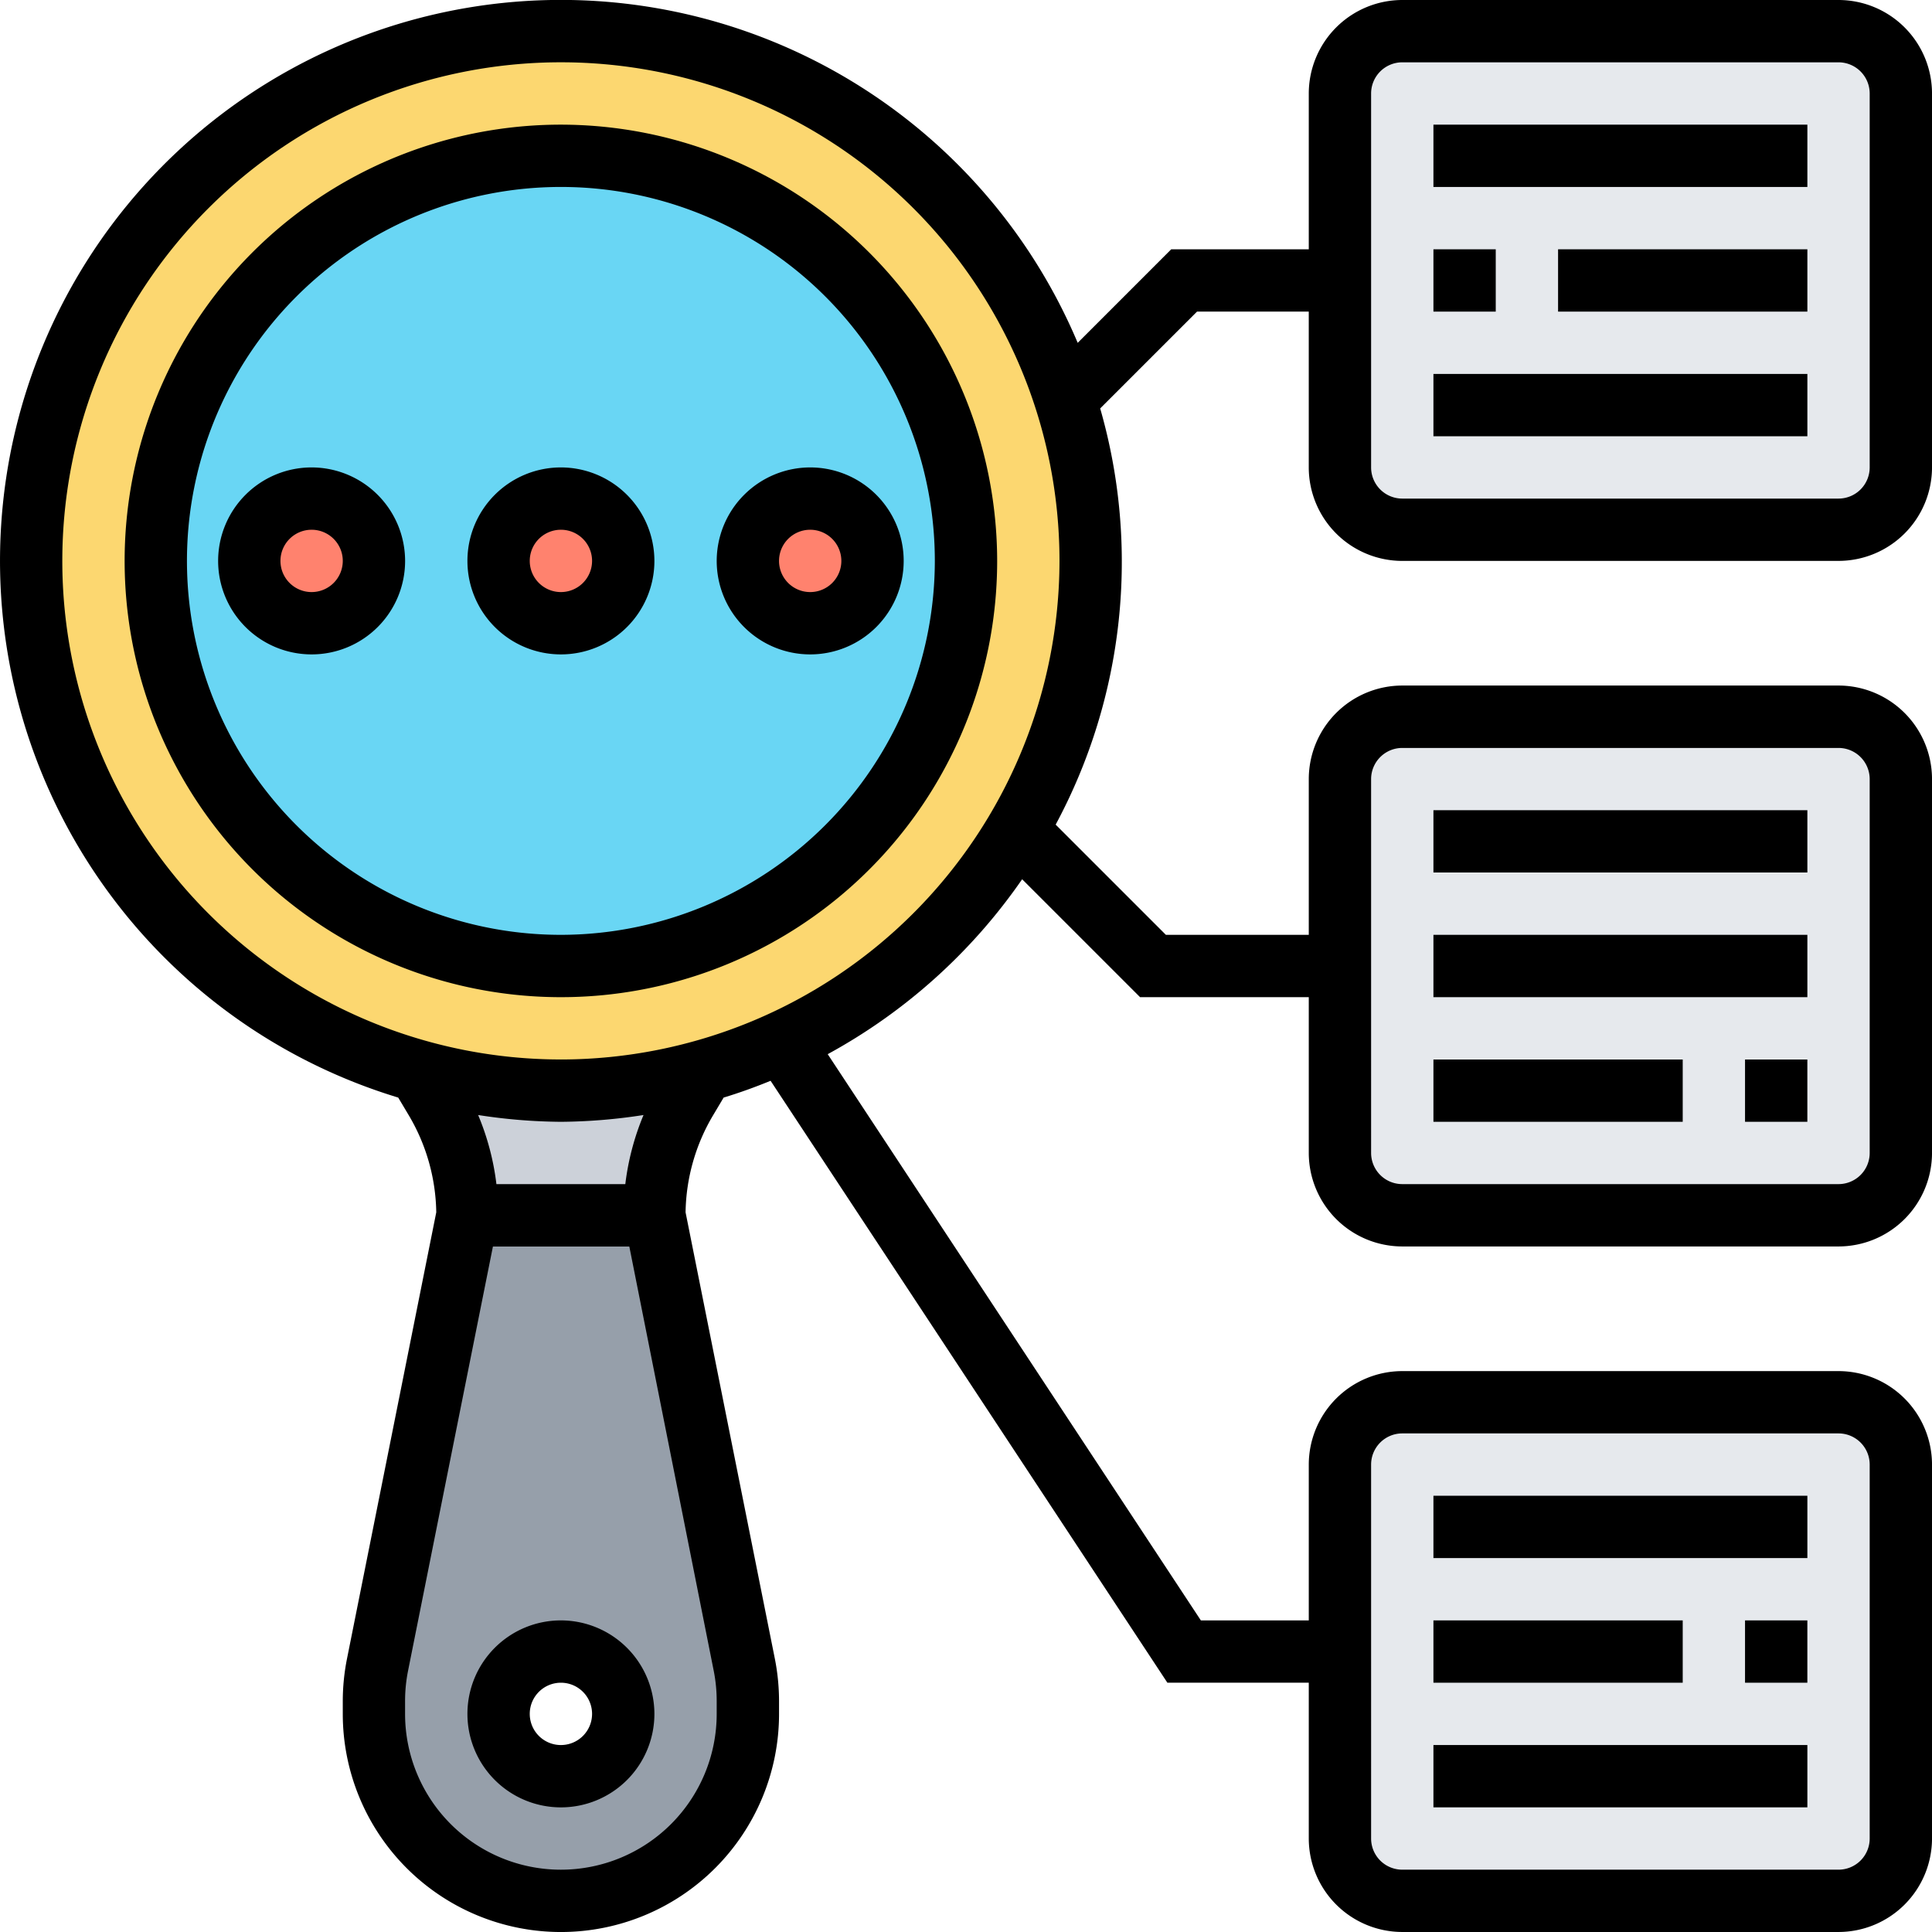 <svg xmlns="http://www.w3.org/2000/svg" width="128.896" height="128.896" viewBox="0 0 128.896 128.896">
  <g id="Grupo_131973" data-name="Grupo 131973" transform="translate(-1679.319 9673.269)">
    <g id="clasificacion-de-datos" transform="translate(1678.319 -9674.269)">
      <g id="Grupo_129787" data-name="Grupo 129787" transform="translate(3.079 3.079)">
        <g id="Grupo_129777" data-name="Grupo 129777" transform="translate(22.869 79.001)">
          <path id="Trazado_195091" data-name="Trazado 195091" d="M37.948,72.411v.852A12.493,12.493,0,0,1,25.474,85.737,12.484,12.484,0,0,1,13,73.264v-.852a11.924,11.924,0,0,1,.249-2.432L19.237,40H31.711L37.7,69.979a11.924,11.924,0,0,1,.249,2.432Zm-8.316.852a4.158,4.158,0,1,0-4.158,4.158A4.17,4.17,0,0,0,29.632,73.264Z" transform="translate(-13 -40)" fill="#969faa"/>
        </g>
        <g id="Grupo_129778" data-name="Grupo 129778" transform="translate(25.862 69.396)">
          <path id="Trazado_195092" data-name="Trazado 195092" d="M33.4,35.38l-1.123,1.871a15.133,15.133,0,0,0-2.121,7.734H17.683a15.133,15.133,0,0,0-2.121-7.734L14.44,35.38a35.507,35.507,0,0,0,18.96,0Z" transform="translate(-14.44 -35.38)" fill="#ccd1d9"/>
        </g>
        <g id="Grupo_129779" data-name="Grupo 129779" transform="translate(0 0)">
          <path id="Trazado_195093" data-name="Trazado 195093" d="M46.823,71.4A35.345,35.345,0,1,1,71,26.553,35.344,35.344,0,0,1,52.124,69.442a33.709,33.709,0,0,1-5.3,1.954Z" transform="translate(-2 -2)" fill="#fcd770"/>
        </g>
        <g id="Grupo_129780" data-name="Grupo 129780" transform="translate(8.316 8.316)">
          <path id="Trazado_195094" data-name="Trazado 195094" d="M33.027,6A27.027,27.027,0,1,1,6,33.027,27.026,27.026,0,0,1,33.027,6Z" transform="translate(-6 -6)" fill="#69d6f4"/>
        </g>
        <g id="Grupo_129781" data-name="Grupo 129781" transform="translate(14.272 31.252)">
          <ellipse id="Elipse_6228" data-name="Elipse 6228" cx="4.402" cy="4.088" rx="4.402" ry="4.088" transform="translate(0 0)" fill="#ff826e"/>
        </g>
        <g id="Grupo_129782" data-name="Grupo 129782" transform="translate(31.252 31.252)">
          <circle id="Elipse_6229" data-name="Elipse 6229" cx="4.088" cy="4.088" r="4.088" transform="translate(0 0)" fill="#ff826e"/>
        </g>
        <g id="Grupo_129783" data-name="Grupo 129783" transform="translate(47.602 31.252)">
          <ellipse id="Elipse_6230" data-name="Elipse 6230" cx="4.402" cy="4.088" rx="4.402" ry="4.088" transform="translate(0 0)" fill="#ff826e"/>
        </g>
        <g id="Grupo_129784" data-name="Grupo 129784" transform="translate(87.317 91.475)">
          <path id="Trazado_195095" data-name="Trazado 195095" d="M81.421,50.158V75.106a4.17,4.17,0,0,1-4.158,4.158H48.158A4.17,4.17,0,0,1,44,75.106V50.158A4.17,4.17,0,0,1,48.158,46H77.264A4.17,4.17,0,0,1,81.421,50.158Z" transform="translate(-44 -46)" fill="#e6e9ed"/>
        </g>
        <g id="Grupo_129785" data-name="Grupo 129785" transform="translate(87.317 45.737)">
          <path id="Trazado_195096" data-name="Trazado 195096" d="M81.421,28.158V53.106a4.17,4.17,0,0,1-4.158,4.158H48.158A4.17,4.17,0,0,1,44,53.106V28.158A4.17,4.17,0,0,1,48.158,24H77.264A4.17,4.17,0,0,1,81.421,28.158Z" transform="translate(-44 -24)" fill="#e6e9ed"/>
        </g>
        <g id="Grupo_129786" data-name="Grupo 129786" transform="translate(87.317 0)">
          <path id="Trazado_195097" data-name="Trazado 195097" d="M81.421,6.158V31.106a4.17,4.17,0,0,1-4.158,4.158H48.158A4.17,4.17,0,0,1,44,31.106V6.158A4.17,4.17,0,0,1,48.158,2H77.264A4.17,4.17,0,0,1,81.421,6.158Z" transform="translate(-44 -2)" fill="#e6e9ed"/>
        </g>
      </g>
      <g id="Grupo_129788" data-name="Grupo 129788" transform="translate(1 1)">
        <path id="Trazado_195098" data-name="Trazado 195098" d="M34.106,5A29.106,29.106,0,1,0,63.211,34.106,29.138,29.138,0,0,0,34.106,5Zm0,54.053A24.948,24.948,0,1,1,59.053,34.106,24.975,24.975,0,0,1,34.106,59.053Z" transform="translate(3.316 3.316)"/>
        <path id="Trazado_195099" data-name="Trazado 195099" d="M22.237,53a6.237,6.237,0,1,0,6.237,6.237A6.245,6.245,0,0,0,22.237,53Zm0,8.316a2.079,2.079,0,1,1,2.079-2.079A2.08,2.08,0,0,1,22.237,61.316Z" transform="translate(15.185 55.107)"/>
        <path id="Trazado_195100" data-name="Trazado 195100" d="M22.237,16a6.237,6.237,0,1,0,6.237,6.237A6.245,6.245,0,0,0,22.237,16Zm0,8.316a2.079,2.079,0,1,1,2.079-2.079A2.081,2.081,0,0,1,22.237,24.316Z" transform="translate(15.185 15.185)"/>
        <path id="Trazado_195101" data-name="Trazado 195101" d="M14.237,16a6.237,6.237,0,1,0,6.237,6.237A6.245,6.245,0,0,0,14.237,16Zm0,8.316a2.079,2.079,0,1,1,2.079-2.079A2.081,2.081,0,0,1,14.237,24.316Z" transform="translate(6.553 15.185)"/>
        <path id="Trazado_195102" data-name="Trazado 195102" d="M24,22.237A6.237,6.237,0,1,0,30.237,16,6.245,6.245,0,0,0,24,22.237Zm8.316,0a2.079,2.079,0,1,1-2.079-2.079A2.081,2.081,0,0,1,32.316,22.237Z" transform="translate(23.816 15.185)"/>
        <path id="Trazado_195103" data-name="Trazado 195103" d="M47,49H71.948v4.158H47Z" transform="translate(48.633 50.791)"/>
        <path id="Trazado_195104" data-name="Trazado 195104" d="M47,53H63.632v4.158H47Z" transform="translate(48.633 55.107)"/>
        <path id="Trazado_195105" data-name="Trazado 195105" d="M57,53h4.158v4.158H57Z" transform="translate(59.422 55.107)"/>
        <path id="Trazado_195106" data-name="Trazado 195106" d="M47,57H71.948v4.158H47Z" transform="translate(48.633 59.422)"/>
        <path id="Trazado_195107" data-name="Trazado 195107" d="M47,27H71.948v4.158H47Z" transform="translate(48.633 27.053)"/>
        <path id="Trazado_195108" data-name="Trazado 195108" d="M47,31H71.948v4.158H47Z" transform="translate(48.633 31.369)"/>
        <path id="Trazado_195109" data-name="Trazado 195109" d="M57,35h4.158v4.158H57Z" transform="translate(59.422 35.685)"/>
        <path id="Trazado_195110" data-name="Trazado 195110" d="M47,35H63.632v4.158H47Z" transform="translate(48.633 35.685)"/>
        <path id="Trazado_195111" data-name="Trazado 195111" d="M94.554,38.421h29.106a6.245,6.245,0,0,0,6.237-6.237V7.237A6.245,6.245,0,0,0,123.659,1H94.554a6.245,6.245,0,0,0-6.237,6.237V17.632H79.14L72.9,23.873A37.42,37.42,0,1,0,27.567,74.226l.707,1.185a13.06,13.06,0,0,1,1.832,6.47l-5.952,29.765a14.511,14.511,0,0,0-.285,2.854v.844a14.553,14.553,0,1,0,29.106,0V114.5a14.668,14.668,0,0,0-.283-2.854L46.739,81.882a13.041,13.041,0,0,1,1.832-6.468l.707-1.187c1.067-.324,2.108-.7,3.133-1.121l26.472,40.157h9.434v10.395a6.245,6.245,0,0,0,6.237,6.237h29.106a6.245,6.245,0,0,0,6.237-6.237V98.712a6.245,6.245,0,0,0-6.237-6.237H94.554a6.245,6.245,0,0,0-6.237,6.237v10.395h-7.2L56.222,71.33A37.674,37.674,0,0,0,69.194,59.66l7.867,7.867H88.317V77.922a6.245,6.245,0,0,0,6.237,6.237h29.106a6.245,6.245,0,0,0,6.237-6.237V52.974a6.245,6.245,0,0,0-6.237-6.237H94.554a6.245,6.245,0,0,0-6.237,6.237V63.369H78.783l-7.353-7.353A37.025,37.025,0,0,0,74.4,28.249l6.461-6.459h7.455V32.185a6.245,6.245,0,0,0,6.237,6.237Zm-2.079,60.29a2.08,2.08,0,0,1,2.079-2.079h29.106a2.08,2.08,0,0,1,2.079,2.079v24.948a2.08,2.08,0,0,1-2.079,2.079H94.554a2.08,2.08,0,0,1-2.079-2.079Zm0-45.737A2.081,2.081,0,0,1,94.554,50.9h29.106a2.081,2.081,0,0,1,2.079,2.079V77.922A2.08,2.08,0,0,1,123.659,80H94.554a2.08,2.08,0,0,1-2.079-2.079Zm-43.86,59.484a10.394,10.394,0,0,1,.2,2.042v.844a10.395,10.395,0,1,1-20.79,0V114.5a10.321,10.321,0,0,1,.2-2.037l5.661-28.3h9.1ZM42.719,80h-8.6A17.189,17.189,0,0,0,32.9,75.39a37.438,37.438,0,0,0,5.518.453,37.388,37.388,0,0,0,5.516-.453A17.266,17.266,0,0,0,42.719,80Zm-4.3-8.316A33.264,33.264,0,1,1,71.685,38.421,33.3,33.3,0,0,1,38.421,71.685ZM92.475,7.237a2.081,2.081,0,0,1,2.079-2.079h29.106a2.081,2.081,0,0,1,2.079,2.079V32.185a2.081,2.081,0,0,1-2.079,2.079H94.554a2.081,2.081,0,0,1-2.079-2.079Z" transform="translate(-1 -1)"/>
        <path id="Trazado_195112" data-name="Trazado 195112" d="M47,5H71.948V9.158H47Z" transform="translate(48.633 3.316)"/>
        <path id="Trazado_195113" data-name="Trazado 195113" d="M47,9h4.158v4.158H47Z" transform="translate(48.633 7.632)"/>
        <path id="Trazado_195114" data-name="Trazado 195114" d="M51,9H67.632v4.158H51Z" transform="translate(52.949 7.632)"/>
        <path id="Trazado_195115" data-name="Trazado 195115" d="M47,13H71.948v4.158H47Z" transform="translate(48.633 11.948)"/>
      </g>
    </g>
  </g>
</svg>
